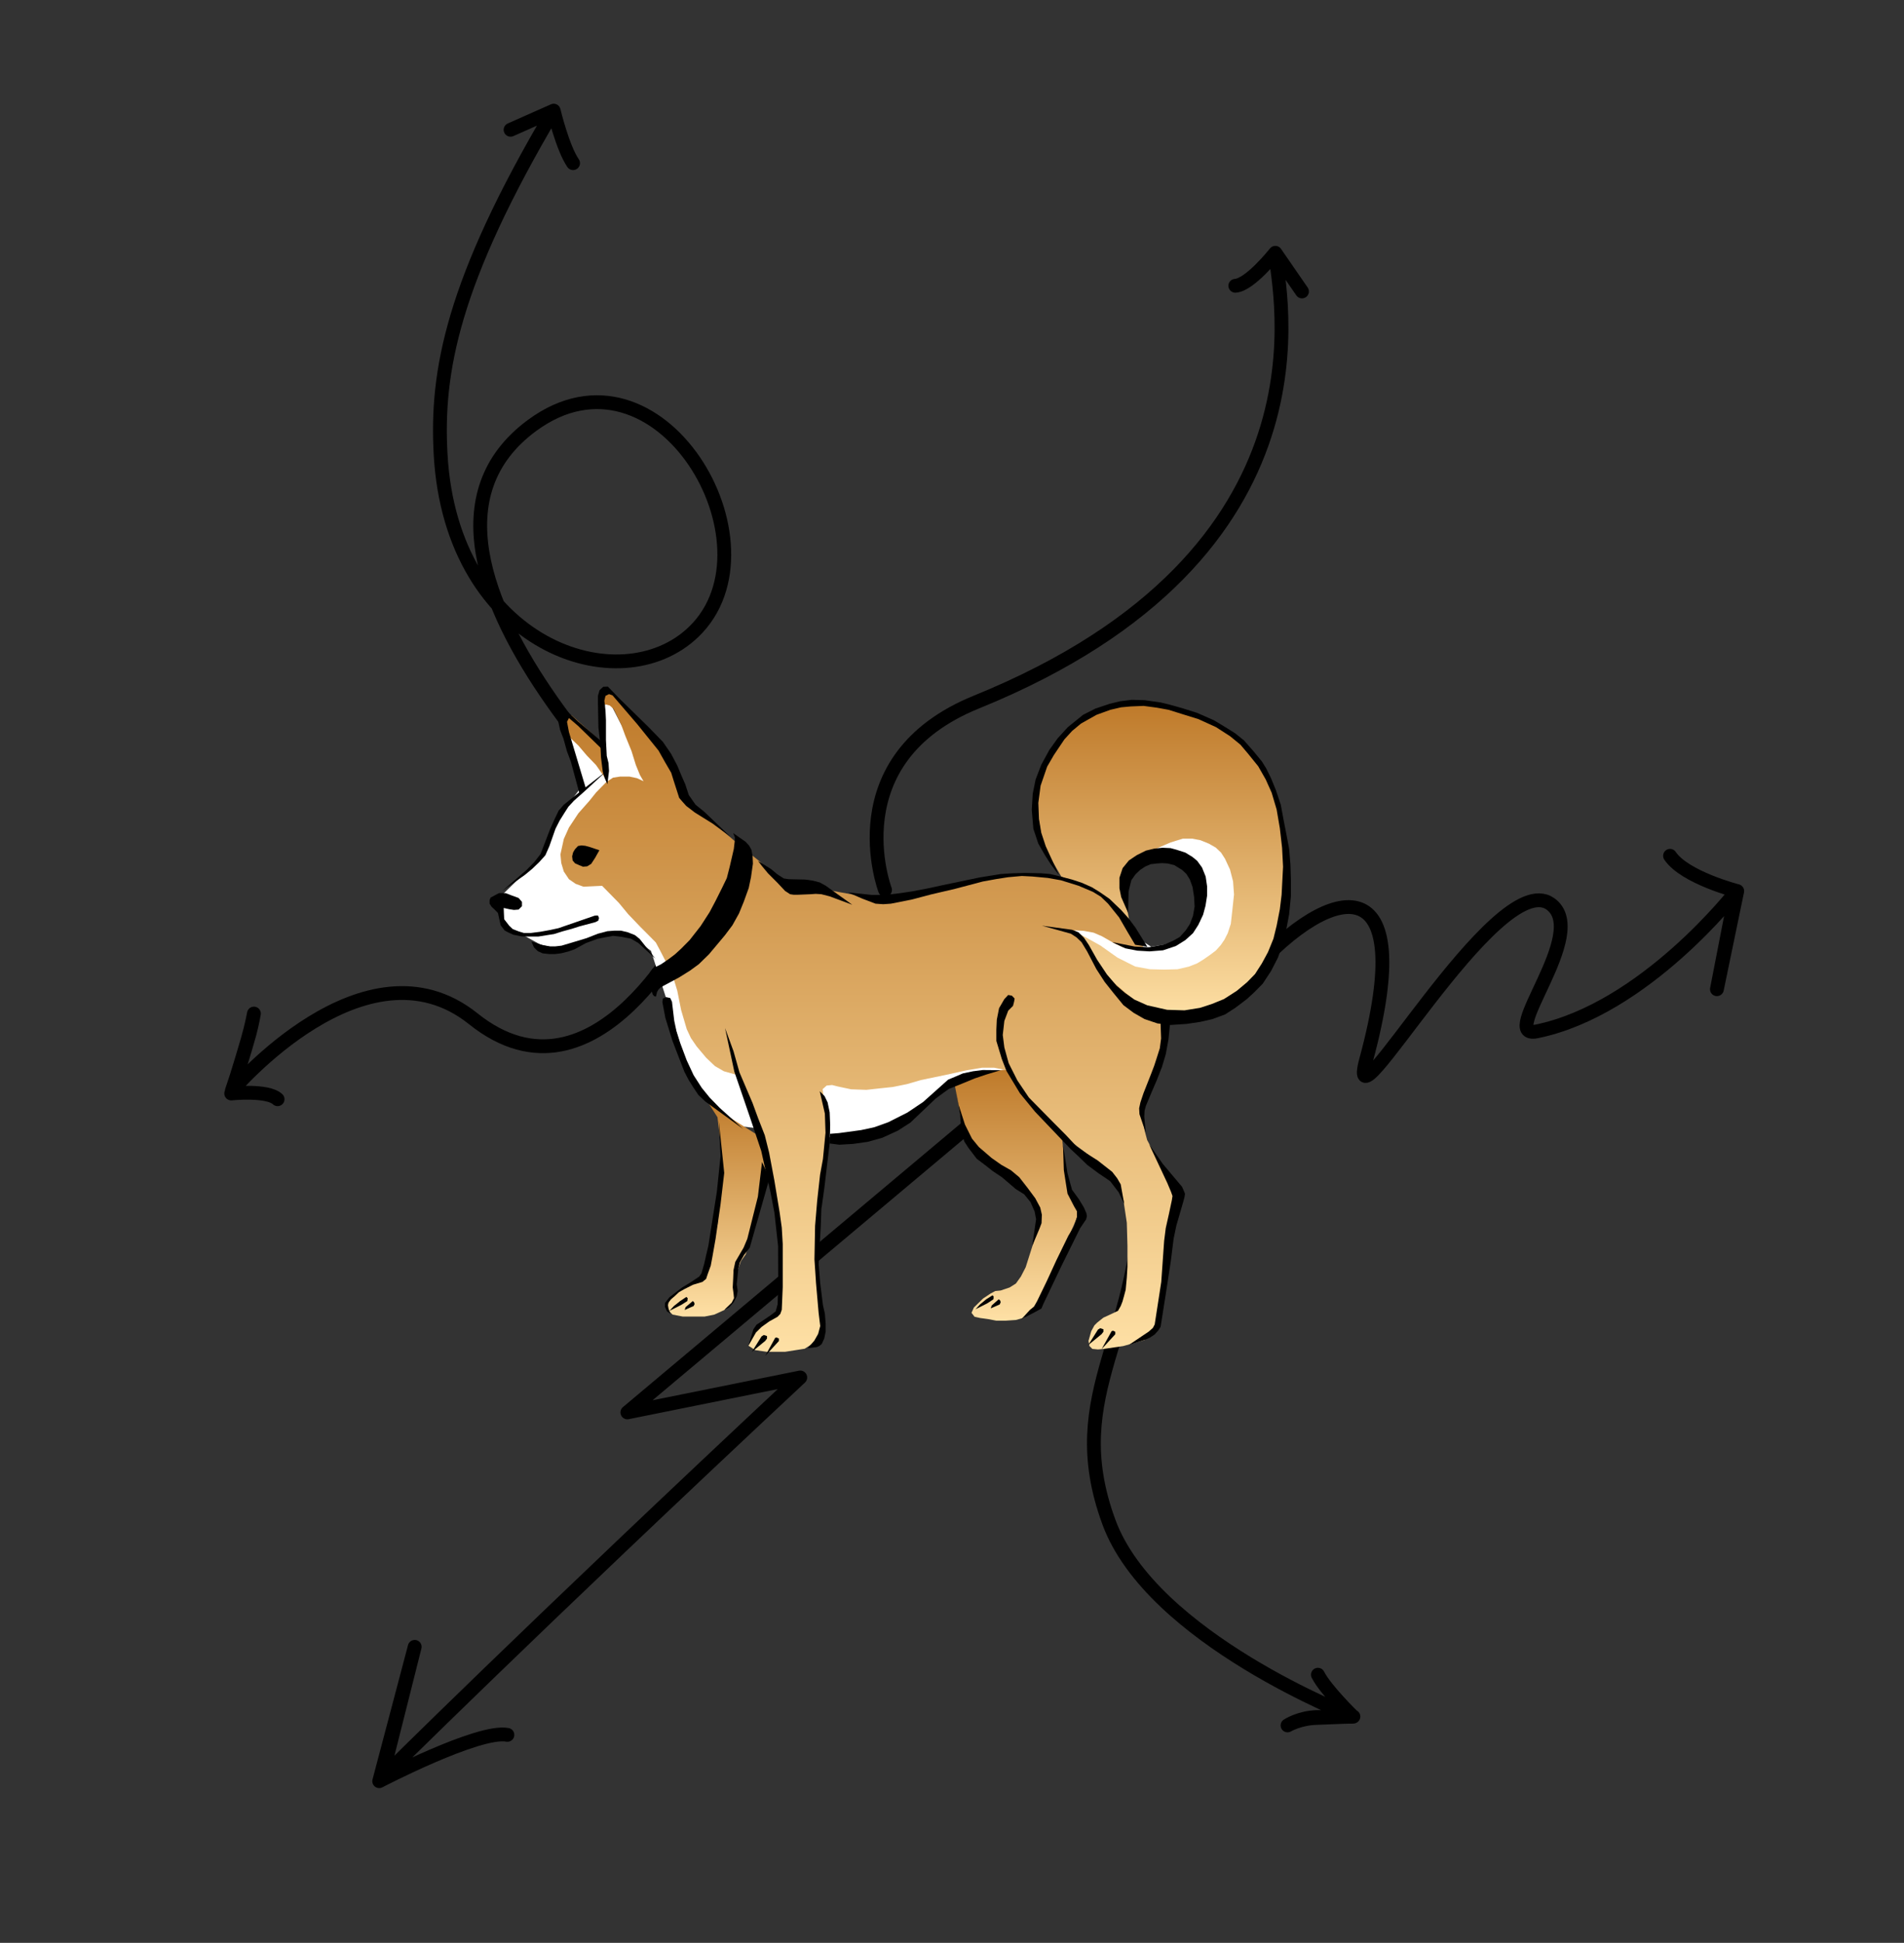 <svg width="689" height="703" viewBox="0 0 689 703" fill="none" xmlns="http://www.w3.org/2000/svg">
<rect x="0" y="0" width="689" height="703" fill="#333333" stroke="none"/>
<path d="M396.391 359.168C396.391 359.168 434.626 372.148 453.007 351.543C482.004 319.126 513.589 312.668 494.345 383.608C486.094 413.953 541.457 313.512 560.973 327.011C575.779 337.426 541.59 376.042 556.044 373.209C595.202 365.21 628.158 322.66 628.158 322.66L621.297 357.934L628.649 322.424C628.649 322.424 609.622 317.536 604.336 309.666" stroke="black" stroke-width="5" stroke-miterlimit="10" stroke-linecap="round" stroke-linejoin="round"/>
<path d="M378.291 384.046L227.024 511.064L289.593 498.432C191.661 589.982 138.129 643.333 138.129 643.333L150.069 595.896L137.224 644.506C137.224 644.506 173.285 625.716 183.614 627.742" stroke="black" stroke-width="5" stroke-miterlimit="10" stroke-linecap="round" stroke-linejoin="round"/>
<path d="M347.978 336.217C347.978 336.217 410.658 368.171 412.577 425.573C414.496 482.975 383.73 503.063 401.291 550.792C416.811 592.947 489.758 621.126 489.758 621.126C489.758 621.126 482.895 621.33 476.255 621.628C470.065 621.851 465.923 624.327 465.923 624.327C465.923 624.327 470.294 621.422 476.707 621.292C477.306 621.279 477.98 621.297 478.579 621.284C484.368 621.244 489.658 621.171 489.658 621.171C489.658 621.171 479.725 611.525 476.911 605.979" stroke="black" stroke-width="5" stroke-miterlimit="10" stroke-linecap="round" stroke-linejoin="round"/>
<path d="M250.79 332.007C250.79 332.007 215.965 404.51 171.212 368.595C132.234 337.458 83.892 394.712 83.892 394.712C83.892 394.712 86.534 386.974 88.689 379.604C89.268 377.73 89.685 375.979 90.227 374.265C91.337 370.164 91.885 366.748 91.885 366.748C91.885 366.748 91.147 370.96 89.647 376.139C87.227 384.624 83.665 395.667 83.665 395.667C83.665 395.667 96.886 394.3 100.453 397.742" stroke="black" stroke-width="5" stroke-miterlimit="10" stroke-linecap="round" stroke-linejoin="round"/>
<path d="M320.269 322.012C320.269 322.012 302.332 274.718 353.355 254.023C486.315 200.041 462.441 104.902 461.505 91.476M461.505 91.476L471.149 105.46M461.505 91.476C461.505 91.476 452.3 103.116 447.024 103.408" stroke="black" stroke-width="5" stroke-miterlimit="10" stroke-linecap="round" stroke-linejoin="round"/>
<path d="M256.384 316.693C256.384 316.693 126.427 202.753 192.506 153.963C238.469 120.06 283.448 197.14 251.129 228.533C224.422 254.499 163.348 233.719 159.445 164.457C157.782 134.662 163.555 102.231 200.365 40.038M200.365 40.038L184.759 46.964M200.365 40.038C200.365 40.038 203.575 53.498 207.38 59.036" stroke="black" stroke-width="5" stroke-miterlimit="10" stroke-linecap="round" stroke-linejoin="round"/>
<path fill-rule="evenodd" clip-rule="evenodd" d="M413.786 309.21L432.866 287.165L458.035 331.189L430.778 359.957L373.652 334.229L392.674 327.375L416.57 342.568L425.964 341.016L434.198 333.388L434.894 324.336L432.866 312.959L424.05 309.209H413.797L413.786 309.21Z" fill="url(#paint0_linear_148_179)"/>
<path fill-rule="evenodd" clip-rule="evenodd" d="M219.275 251.48L217.187 272.038L204.951 262.857L209.706 285.678L201.53 296.28L196.774 309.21L180.419 325.048L181.811 334.229L195.44 341.728L201.53 343.279L222.64 337.201L227.395 337.978L235.573 344.054L242.359 365.26L249.839 390.28L263.469 406.958L306.326 412.258L326.74 406.181L344.37 391.764L365.48 387.238L360.724 375.086L245.092 301.575L219.285 251.476L219.275 251.48Z" fill="url(#paint1_linear_148_179)"/>
<path fill-rule="evenodd" clip-rule="evenodd" d="M345.179 390.862L348.426 408.509L354.573 418.338L371.798 431.201L376.148 439.799L375.046 444.907L373.944 449.754L371.161 458.546L369.421 461.91L367.622 464.431L365.36 465.854L362.113 466.952L360.142 467.147L358.344 468.115L355.733 469.861L352.427 473.094L351.558 475.033L352.66 476.456L354.689 476.908L357.53 477.297L360.548 477.876H363.853L367.622 477.62L370.639 476.778L376.148 471.8L390.646 438.506L386.064 427.776L384.094 409.61L371.219 386.207L353.529 388.146L345.175 390.848L345.179 390.862Z" fill="url(#paint2_linear_148_179)"/>
<path fill-rule="evenodd" clip-rule="evenodd" d="M259.638 404.243L261.493 421.116L259.638 443.031L253.955 461.974L248.503 465.402L244.444 468.31L241.428 471.67L242.008 474.387L243.4 475.679L247.112 476.391H254.94L258.478 475.679L262.016 474.065L265.322 471.348L266.133 468.116L265.902 462.491L268.106 456.35L269.846 453.894L272.687 445.554L274.368 437.278L277.732 425.967L276.573 412.259L258.71 400.949L254.592 396.358L259.633 404.255L259.638 404.243Z" fill="url(#paint3_linear_148_179)"/>
<path fill-rule="evenodd" clip-rule="evenodd" d="M203.675 261.564L204.604 265.313L209.359 269.84L212.374 273.394L215.68 276.821L219.74 282.64L215.738 286.713L213.303 289.751L209.301 294.278L205.879 299.449L204.023 303.586L202.806 309.146L203.096 312.249L204.023 315.351L205.879 318.131L208.315 319.812L211.157 320.847L213.767 320.717L217.884 320.524L223.974 326.729L227.337 330.802L231.861 335.522L234.703 338.367L237.313 341.017L238.937 344.055L243.228 352.396L245.084 358.473L246.476 365.454L248.505 372.371L250.014 375.603L252.101 378.642L255.523 382.716L258.712 385.754L261.961 387.629L266.541 388.922L275.821 410.448L282.432 447.879V474.773L274.081 480.141L270.833 486.928L273.327 488.543L277.387 489.127H284.172L291.189 488.026L297.337 484.085L296.814 472.189L295.423 463.913L296.524 444.454L299.715 406.246L297.975 396.356L297.685 394.095L299.134 392.801L301.106 392.606L303.136 393.123L308.008 394.156L313.517 394.351L318.795 393.769L323.087 393.318L328.189 392.282L333.293 390.797L342.34 388.922L349.938 387.239L355.39 386.336H359.738L364.146 387.239L381.951 408.899L399.638 422.152L406.482 433.917L407.758 442.45L407.99 450.79V458.419L407.758 462.296L407.351 466.692L406.714 469.083L406.191 470.958L405.554 472.576L404.568 474.321L399.29 476.778L397.086 478.522L396.043 479.559L394.883 481.691L393.897 485.183L394.246 487.057L395.29 488.09L397.318 488.285L399.463 488.09L406.482 487.057L414.078 484.923L418.022 481.108L426.315 431.459L416.746 415.555L415.122 412.517L414.311 409.479L413.092 403.143L421.965 378.901L419.936 365.26L388.734 336.621L392.099 336.815L395.694 337.462L398.712 338.753L403.466 341.47L406.249 342.763L409.324 343.41H414.253L402.885 326.601L391.345 319.812L379.746 316.71H366.175L348.429 319.036L333.525 322.851L315.856 325.021L295.384 321.272L283.785 320.496L274.912 311.704L267.836 306.015L251.888 292.373L248.177 289.207L245.741 284.488L238.034 267.876L219.882 249.386L218.49 250.808L218.2 254.946H219.418L220.636 255.27L222.028 256.497L223.072 258.63L224.812 262.251L226.262 266.196L228.524 271.753L230.09 276.796L231.598 280.482L232.873 282.679L230.495 281.58L227.769 280.999H224.406L221.854 281.387L219.824 282.679L217.91 268.716L206.775 258.76L203.644 261.539L203.675 261.564Z" fill="url(#paint4_linear_148_179)"/>
<path fill-rule="evenodd" clip-rule="evenodd" d="M384.037 317.161L377.426 305.719L374.814 290.267L378.584 274.817L390.067 260.466L407.407 254.13L425.502 256.264L442.145 262.469L453.628 272.748L461.4 287.166L465.517 307.594V319.812L463.892 338.948L454.497 356.661L442.203 366.1L428.575 368.621L414.597 365.518L399.694 352.588L389.834 337.461L398.185 342.114L404.39 346.512L410.828 349.743L416.106 350.713L421.324 350.843L426.139 350.713L430.256 349.743L433.213 348.58L435.534 347.157L437.855 345.542L440 343.925L441.74 341.986L443.073 340.046L444.29 337.655L445.393 334.292L445.915 329.638L446.552 323.691L446.205 318.906L445.103 314.64L443.305 310.76L441.856 308.498L439.941 306.688L437.449 305.265L434.432 304.038L431.473 303.455H428.052L423.644 304.813L417.207 307.592L408.391 314.445L407.233 325.435L409.146 335.779L399.172 324.077L384.004 317.16L384.037 317.161Z" fill="url(#paint5_linear_148_179)"/>
<path fill-rule="evenodd" clip-rule="evenodd" d="M265.323 301.451L265.903 302.939V304.102L265.555 307.14L264.974 309.663L264.047 313.671L263.003 317.744L261.379 321.105L258.885 326.083L256.798 330.026L253.55 335.069L249.548 340.176L246.475 343.279L244.213 345.347L241.893 347.093L239.225 348.903L237.196 349.937L236.094 350.585L235.166 351.876L234.934 353.429L235.166 355.368L235.572 357.436L236.152 359.763L236.731 360.474L237.37 360.605L237.775 358.923L238.355 357.953L239.225 357.178L245.721 353.687L249.664 351.229L252.854 348.903L256.508 345.346L259.118 342.244L262.307 338.431L265.033 334.809L267.41 330.543L269.15 326.276L270.947 321.298L271.76 317.418L272.456 312.506L272.34 309.791L271.933 307.528L271.122 306.041L269.846 304.619L265.321 301.453L265.323 301.451Z" fill="url(#paint6_linear_148_179)"/>
<path fill-rule="evenodd" clip-rule="evenodd" d="M219.391 279.085L211.04 285.548L203.964 291.237L202.166 293.306L200.774 296.214L199.035 300.094L195.614 309.016L193.352 311.924L190.568 314.769L181.811 322.331L189.929 316.577L192.597 314.379L195.149 311.923L197.353 309.467L198.803 306.171L201.006 299.9L202.514 296.925L204.254 294.145L205.704 291.883L207.676 289.749L211.677 286.194L219.391 279.085Z" fill="url(#paint7_linear_148_179)"/>
<path fill-rule="evenodd" clip-rule="evenodd" d="M177.52 324.789L178.853 324.078L180.535 323.173H182.971L185.348 324.078L187.668 324.919L188.886 326.342V327.893L187.668 329.121L185.986 329.25L184.304 328.993L182.275 328.54L182.333 330.22L182.448 332.613L184.247 334.941L185.522 336.168L187.668 337.009L189.582 337.591H192.075L195.613 337.138L199.151 336.493L202.108 335.847L215.215 331.32L216.374 331.256L216.78 332.16L216.49 333.131L215.505 333.649L209.705 335.2L206.863 336.105L203.558 337.009L200.484 337.979L197.584 338.433L194.802 338.884H191.785L188.712 338.819L185.812 338.237L184.072 337.463L182.623 336.686L181.172 334.811L180.187 330.35L178.853 328.994L177.925 328.152L177.171 326.988V325.695L177.52 324.789Z" fill="url(#paint8_linear_148_179)"/>
<path fill-rule="evenodd" clip-rule="evenodd" d="M194.628 344.184L196.367 344.959L198.745 345.218H200.833L202.979 344.959L205.588 344.314L207.966 343.474L211.967 341.274L216.143 339.723L219.043 339.141L221.885 338.624L225.075 339.011L228.321 339.659L230.99 341.209L237.195 346.898L231.454 339.722L229.772 338.365L227.162 337.331L224.726 336.749H222.349L219.797 336.943L216.376 337.847L212.258 339.464L206.69 341.144L203.211 342.179L200.949 342.439H199.093L196.367 341.985L192.308 340.692L193.236 342.825L194.628 344.184Z" fill="url(#paint9_linear_148_179)"/>
<path fill-rule="evenodd" clip-rule="evenodd" d="M239.863 361.315L239.689 362.608L240.79 368.362L243.342 376.636L245.488 382.199L247.634 387.755L249.142 390.666L250.999 393.64L252.738 396.226L255.29 398.617L268.918 408.508L260.452 400.881L256.797 397.132L253.956 393.64L250.999 389.052L248.505 383.684L246.127 377.348L244.793 373.147L243.982 369.333L243.17 362.48L242.532 361.122L241.024 360.799L239.866 361.323L239.863 361.315Z" fill="url(#paint10_linear_148_179)"/>
<path fill-rule="evenodd" clip-rule="evenodd" d="M308.468 413.943L313.977 413.167L319.313 411.678L324.938 409.095L329.462 406.184L338.568 397.522L343.322 394.032L348.02 392.158L352.718 390.218L356.951 388.795L362.113 387.242L355.676 387.181L352.081 387.633L348.426 388.409L345.7 389.573L343.091 390.671L334.044 398.752L328.36 402.567L321.459 406.056L316.413 407.869L311.658 408.903L303.597 410.001L300.407 410.26L300.233 413.749L303.712 414.201L308.47 413.928L308.468 413.943Z" fill="url(#paint11_linear_148_179)"/>
<path fill-rule="evenodd" clip-rule="evenodd" d="M264.278 302.745L254.884 293.758L251.694 291.173L249.258 287.682L247.983 283.803L246.591 280.634L245.083 277.015L242.88 272.812L239.864 268.416L234.586 262.986L224.207 252.837L219.974 248.44L218.292 248.505L216.959 249.734L216.378 251.802V254.646L216.553 263.245L217.248 269.257L217.481 274.042L218.118 279.148L218.814 281.539L219.8 283.737L220.38 278.954L220.205 276.11L219.568 273.524L219.278 267.77V260.659L219.104 257.039L218.698 253.548L219.104 251.802L220.38 251.157L221.656 251.609L230.587 262.017L238.3 271.584L240.736 275.915L242.882 279.6L243.809 282.575L244.912 286.001L245.781 288.716L246.999 290.138L248.333 291.625L251.464 294.018L257.902 298.025L264.277 302.745H264.278Z" fill="url(#paint12_linear_148_179)"/>
<path fill-rule="evenodd" clip-rule="evenodd" d="M218.695 269.128L209.3 261.177L205.473 257.621L203.733 258.01L202.167 258.978L201.993 260.983L202.69 264.151L203.908 267.319L205.183 271.909L206.575 275.593L209.649 286.972L212.085 285.549L205.88 264.861L205.183 261.178L205.88 259.82L209.127 262.6L218.696 271.909V269.128H218.695Z" fill="url(#paint13_linear_148_179)"/>
<path fill-rule="evenodd" clip-rule="evenodd" d="M274.31 311.536L279.007 314.446L281.327 316.386L283.647 317.873L285.503 318.131L291.36 318.261L294.144 318.649L296.637 319.294L298.842 320.524L308.41 327.376L300.233 324.336L297.217 323.561L295.188 323.431L293.39 323.561L288.692 323.756H287.184L285.909 323.561L284.112 322.398L281.328 319.423L277.906 315.997L275.76 313.41L274.31 311.538V311.536Z" fill="url(#paint14_linear_148_179)"/>
<path fill-rule="evenodd" clip-rule="evenodd" d="M306.85 322.914L315.432 323.818H320.42L325.814 323.172L330.163 322.525L335.903 321.427L341.239 320.262L354.577 317.483L362.175 316.255L366.349 315.996L370.99 315.867L376.906 315.996L379.979 316.255L382.995 316.966L387.925 318.259L391.462 319.423L395.115 321.039L397.957 322.786L401.495 325.24L405.728 329.313L408.395 332.288L410.89 335.651L415.181 342.567L410.773 341.856L407.931 337.073L404.974 331.965L400.974 326.988L398.362 324.466L395.52 322.722L390.359 320.524L383.922 318.519L379.167 317.679L373.598 317.161L369.77 316.967L364.784 317.419L360.608 318.067L355.621 318.971L345.587 321.622L337.006 323.626L330.162 325.436L322.391 326.988L319.607 327.181L316.823 326.988L312.068 325.178L306.853 322.914L306.85 322.914Z" fill="url(#paint15_linear_148_179)"/>
<path fill-rule="evenodd" clip-rule="evenodd" d="M408.222 330.286L405.728 324.598L405.089 321.43V317.615L406.25 314.124L408.512 311.345L411.412 309.404L414.659 307.79L417.617 307.078L420.632 306.755L423.59 306.885L425.736 307.466L428.926 308.501L431.477 310.052L433.216 311.475L434.957 313.866L436.29 317.162L436.813 320.718V324.08L436.233 327.766L435.362 330.997L433.622 334.684L431.709 337.657L428.926 340.179L425.504 342.311L420.864 343.863L415.993 344.252L411.586 343.991L407.236 343.151L402.48 340.889L410.656 342.506L415.76 342.764L418.66 342.246L421.619 341.665L424.691 340.307L426.953 339.013L429.1 336.622L430.608 334.294L431.71 331.386L432.29 328.025L432.115 324.599L431.536 320.914L430.551 318.198L429.332 316.258L427.767 314.771L424.925 313.027L422.547 312.443L420.518 312.315L418.662 312.443L416.4 312.703L414.428 313.543L412.572 314.771L410.891 316.388L409.384 318.52L408.396 322.593L408.228 330.289L408.222 330.286Z" fill="url(#paint16_linear_148_179)"/>
<path fill-rule="evenodd" clip-rule="evenodd" d="M363.447 361.508L361.533 364.805L360.72 368.942L360.548 372.562V376.634L362.518 383.164L364.2 387.495L369.072 395.576L374.525 402.234L387.399 415.747L390.182 418.334L393.429 421.502L397.432 424.474L401.722 427.383L404.797 431.392L406.826 435.659L405.55 428.547L404.274 426.35L402.476 424.023L397.198 419.884L393.197 417.363L389.602 414.841L385.658 410.64L380.903 405.857L372.319 397.129L368.143 390.923L365.013 384.714L363.447 379.027L362.867 374.502L363.447 369.395L364.838 365.709L366.578 363.964L366.983 362.412L367.158 361.312L366.172 360.279L364.838 360.02L363.452 361.507L363.447 361.508Z" fill="url(#paint17_linear_148_179)"/>
<path fill-rule="evenodd" clip-rule="evenodd" d="M419.935 369.075L420.167 375.735L419.702 379.29L418.658 382.588L417.673 385.626L416.513 388.664L413.788 395.581L412.686 398.878L412.221 401.013L412.336 403.145L414.598 409.803L414.076 404.051L414.193 401.852L414.657 400.172L416.572 395.581L418.658 390.733L420.515 385.95L421.849 381.489L422.835 376.122L423.472 369.657L419.933 369.068L419.935 369.075Z" fill="url(#paint18_linear_148_179)"/>
<path fill-rule="evenodd" clip-rule="evenodd" d="M420.747 421.115L427.767 429.455L428.463 431.07L428.81 431.977L428.635 433.14L428.171 434.885L425.678 443.485L424.691 448.268L423.706 456.154L422.025 467.146L419.996 480.075L419.124 481.433L417.849 482.853L416.11 484.02L414.137 484.858L408.569 486.603L415.703 481.821L417.21 480.462L417.848 479.234L420.225 463.849L421.27 448.981L421.85 444.389L423.008 439.217L424.053 434.304L424.285 432.755L423.762 431.267L422.428 428.098L415.817 414.007L420.742 421.107L420.747 421.115Z" fill="url(#paint19_linear_148_179)"/>
<path fill-rule="evenodd" clip-rule="evenodd" d="M386.299 424.542L387.923 430.487L390.416 433.916L392.213 436.889L393.142 439.024L393.315 440.057L393.027 441.221L390.88 444.388L384.096 458.093L377.716 471.476L376.846 473.481L374.642 474.706L369.654 477.296L372.671 473.998L374.178 472.77L375.281 470.83L378.818 463.526L382.298 455.959L386.588 447.167L388.676 443.678L389.721 440.315V438.313L388.676 436.503L386.299 431.912L385.603 427.516L384.965 423.377L384.676 414.262L386.294 424.552L386.299 424.542Z" fill="url(#paint20_linear_148_179)"/>
<path fill-rule="evenodd" clip-rule="evenodd" d="M213.65 306.559L211.794 306.042L210.402 305.914L209.184 306.107L208.083 307.27L207.387 308.434L207.039 309.857L207.213 311.343L208.083 312.377L209.648 313.088L210.982 313.606L212.491 313.476L213.94 312.571L215.332 310.439L216.898 307.659L213.65 306.559Z" fill="url(#paint21_linear_148_179)"/>
<path fill-rule="evenodd" clip-rule="evenodd" d="M260.102 405.471L262.075 424.414L260.74 435.793L258.943 448.27L257.783 454.863L257.202 457.965L256.101 461.004L255.522 462.752L254.188 463.85L250.767 464.883L247.692 466.436L245.72 467.534L243.981 469.149L242.705 470.186L241.893 471.414L241.719 472.255L241.893 473.483L242.648 475.358L241.372 474.516L240.618 472.834L240.675 471.413L242.241 469.408L246.765 465.916L249.839 464.041L253.029 461.91L253.841 460.746L254.826 457.318L255.523 454.215L256.334 450.79L259.408 431.201L260.741 418.337L260.103 405.475L260.102 405.471Z" fill="url(#paint22_linear_148_179)"/>
<path fill-rule="evenodd" clip-rule="evenodd" d="M262.132 473.93L263.814 473.088L265.439 471.343L266.599 469.017L266.946 467.142L266.599 464.686L267.178 459.059L267.758 456.732L269.266 454.081L271.295 451.498L278.428 426.414L275.76 420.466L274.252 433.008L270.425 448.265L269.092 451.433L266.075 456.605L265.438 459.578L265.322 462.486L265.147 465.85L265.437 467.981L265.611 469.727L264.799 471.344L262.13 473.931L262.132 473.93Z" fill="url(#paint23_linear_148_179)"/>
<path fill-rule="evenodd" clip-rule="evenodd" d="M296.639 394.865L298.495 402.946L298.727 409.864L297.799 419.368L296.755 425.057L295.711 434.496L294.957 443.545L294.726 455.7L295.306 464.428L296.233 475.03L296.813 479.813L296.059 482.659L294.668 485.115L292.29 487.829L295.537 487.442L296.465 487.055L297.336 486.343L298.263 484.339L298.785 481.818V479.04L298.495 475.355L297.799 472.252L296.813 464.363L296.233 457.381L296.988 444L297.22 437.664L298.322 429.714L299.482 419.95L300.293 413.163L300.41 406.956L300.236 402.496L299.482 398.875L298.379 396.611L296.639 394.865Z" fill="url(#paint24_linear_148_179)"/>
<path fill-rule="evenodd" clip-rule="evenodd" d="M272.285 399.011L274.372 404.697L276.75 410.776L278.316 417.047L280.229 427.195L282.144 438.768L282.898 444.198L283.246 450.146V465.727L282.898 473.938L282.375 475.422L281.39 476.459L278.374 478.139L275.591 480.143L273.561 482.148L270.835 486.93L272.633 480.982L273.794 479.302L275.591 478.139L278.838 475.938L280.694 474.518L281.39 471.997L281.621 464.693L281.564 450.792L280.229 438.767L278.838 431.463L277.389 425.128L275.474 416.465L271.532 404.697L269.674 399.268L265.732 387.759L262.368 371.987L265.442 380.389L267.588 388.018L272.287 399.027L272.285 399.011Z" fill="url(#paint25_linear_148_179)"/>
<path fill-rule="evenodd" clip-rule="evenodd" d="M345.933 394.225L347.44 403.534L347.903 409.418L348.948 413.038L350.457 415.364L353.471 419.308L356.312 421.443L359.271 423.769L362.576 425.97L367.563 430.236L370.638 432.172L372.901 434.954L374.407 438.381L374.929 441.159L373.538 450.793L376.148 444.587L376.902 442.582L377.017 439.544L376.437 436.957L374.64 433.594L371.914 429.91L368.842 425.969L365.825 423.445L362.289 421.443L358.809 418.986L354.228 415.042L351.734 412.003L349.182 406.896L346.92 399.848L345.934 394.229L345.933 394.225Z" fill="url(#paint26_linear_148_179)"/>
<path fill-rule="evenodd" clip-rule="evenodd" d="M248.389 469.281L246.127 470.768L243.866 472.579L242.242 474.324L246.476 472.192L248.738 470.769L248.854 469.734L248.389 469.281Z" fill="url(#paint27_linear_148_179)"/>
<path fill-rule="evenodd" clip-rule="evenodd" d="M250.71 470.768L248.1 472.966L247.751 474.001L251 472.579L251.347 471.868L251.173 471.221L250.71 470.768Z" fill="url(#paint28_linear_148_179)"/>
<path fill-rule="evenodd" clip-rule="evenodd" d="M276.398 483.049L275.585 483.565L272.048 489.193L276.92 485.184L277.557 484.342V483.438L276.397 483.05L276.398 483.049Z" fill="url(#paint29_linear_148_179)"/>
<path fill-rule="evenodd" clip-rule="evenodd" d="M280.517 484.084L276.921 490.611L281.85 485.246V484.34L281.038 483.954L280.516 484.09L280.517 484.084Z" fill="url(#paint30_linear_148_179)"/>
<path fill-rule="evenodd" clip-rule="evenodd" d="M359.161 468.699L356.899 470.122L354.636 471.996L353.012 473.741L357.246 471.61L359.508 470.122L359.566 469.086L359.16 468.698L359.161 468.699Z" fill="url(#paint31_linear_148_179)"/>
<path fill-rule="evenodd" clip-rule="evenodd" d="M361.417 470.122L358.866 472.383L358.517 473.419L361.765 471.996L362.113 471.22L361.938 470.574L361.416 470.121L361.417 470.122Z" fill="url(#paint32_linear_148_179)"/>
<path fill-rule="evenodd" clip-rule="evenodd" d="M398.128 480.591L397.316 481.108L393.779 486.733L398.651 482.726L399.288 481.884V480.978L398.128 480.59V480.591Z" fill="url(#paint33_linear_148_179)"/>
<path fill-rule="evenodd" clip-rule="evenodd" d="M402.247 481.691L398.652 488.157L403.581 482.789V481.885L402.768 481.498L402.246 481.692L402.247 481.691Z" fill="url(#paint34_linear_148_179)"/>
<path fill-rule="evenodd" clip-rule="evenodd" d="M383.166 316.579L378.411 306.172L376.787 301.258L375.974 296.345L375.742 290.526L376.554 284.32L378.932 277.404L381.367 273.201L385.195 267.512L387.979 264.474L391.167 261.822L396.793 258.654L401.78 256.844L405.665 255.939L409.204 255.616L413.844 255.423L418.656 256.069L422.89 256.844L428.052 258.461L433.677 260.208L440.056 263.116L445.161 266.413L448.871 269.452L451.713 272.813L455.309 277.274L458.035 282.058L460.18 286.841L461.979 292.919L463.139 299.707L463.949 306.754L464.299 313.607L463.777 323.757L463.139 328.994L461.979 334.941L460.818 339.661L458.847 344.509L456.641 348.582L454.149 352.462L451.249 355.434L447.537 358.537L442.898 361.512L438.433 363.322L434.256 364.679L428.631 365.585L422.368 365.39L415.176 363.773L410.537 361.705L407.058 359.249L404.042 356.663L400.563 352.59L397.026 347.289L394.009 341.924L392.27 339.339L390.241 337.334L387.92 336.429L377.017 334.943L385.195 337.204L387.514 337.851L389.603 339.209L391.399 340.954L393.429 344.317L396.735 350.651L399.752 355.306L402.882 359.249L406.536 363.709L410.248 366.49L414.191 368.752L418.832 370.306L423.47 370.884L429.327 370.498L434.199 369.787L438.723 368.752L443.304 367.073L447.016 364.68L451.192 361.514L453.802 359.121L456.934 355.952L459.949 351.363L462.443 346.515L464.3 341.278L465.632 335.46L466.503 330.805L467.141 324.211V318.652L466.967 312.834L466.503 307.143L465.46 301.649L464.415 296.283L463.487 291.24L461.747 286.003L459.95 281.607L458.21 278.052L456.643 275.529L453.513 271.716L450.149 267.902L446.844 265.251L443.421 263.117L439.362 260.66L433.214 257.946L427.879 256.264L423.761 255.101L420.107 254.196L414.25 253.356L409.552 253.226L405.32 253.743L401.607 254.647L396.389 256.394L391.923 258.656L386.412 263.117L382.759 267.126L379.743 271.328L376.786 276.757L374.756 282.06L373.712 287.231L373.365 293.05L373.944 299.903L375.741 305.267L378.119 309.404L380.265 312.767L383.166 316.597V316.579Z" fill="url(#paint35_linear_148_179)"/>
<defs>
<linearGradient id="paint0_linear_148_179" x1="177.171" y1="359.971" x2="177.171" y2="287.18" gradientUnits="userSpaceOnUse">
<stop stop-color="white"/>
<stop offset="1" stop-color="white"/>
</linearGradient>
<linearGradient id="paint1_linear_148_179" x1="177.171" y1="412.262" x2="177.171" y2="251.492" gradientUnits="userSpaceOnUse">
<stop stop-color="white"/>
<stop offset="1" stop-color="white"/>
</linearGradient>
<linearGradient id="paint2_linear_148_179" x1="177.171" y1="477.904" x2="177.171" y2="386.22" gradientUnits="userSpaceOnUse">
<stop stop-color="#FEE0A5"/>
<stop offset="1" stop-color="#BE7929"/>
</linearGradient>
<linearGradient id="paint3_linear_148_179" x1="177.171" y1="476.409" x2="177.171" y2="396.381" gradientUnits="userSpaceOnUse">
<stop stop-color="#FEE0A5"/>
<stop offset="1" stop-color="#BE7929"/>
</linearGradient>
<linearGradient id="paint4_linear_148_179" x1="177.172" y1="489.135" x2="177.172" y2="249.421" gradientUnits="userSpaceOnUse">
<stop stop-color="#FEE0A5"/>
<stop offset="1" stop-color="#BE7929"/>
</linearGradient>
<linearGradient id="paint5_linear_148_179" x1="177.172" y1="368.637" x2="177.172" y2="254.142" gradientUnits="userSpaceOnUse">
<stop stop-color="#FEE0A5"/>
<stop offset="1" stop-color="#BE7929"/>
</linearGradient>
<linearGradient id="paint6_linear_148_179" x1="177.172" y1="360.61" x2="177.172" y2="301.466" gradientUnits="userSpaceOnUse">
<stop/>
<stop offset="1"/>
</linearGradient>
<linearGradient id="paint7_linear_148_179" x1="177.171" y1="322.346" x2="177.171" y2="279.095" gradientUnits="userSpaceOnUse">
<stop/>
<stop offset="1"/>
</linearGradient>
<linearGradient id="paint8_linear_148_179" x1="177.171" y1="338.888" x2="177.171" y2="323.187" gradientUnits="userSpaceOnUse">
<stop/>
<stop offset="1"/>
</linearGradient>
<linearGradient id="paint9_linear_148_179" x1="177.171" y1="346.914" x2="177.171" y2="336.754" gradientUnits="userSpaceOnUse">
<stop/>
<stop offset="1"/>
</linearGradient>
<linearGradient id="paint10_linear_148_179" x1="177.172" y1="408.503" x2="177.172" y2="360.826" gradientUnits="userSpaceOnUse">
<stop/>
<stop offset="1"/>
</linearGradient>
<linearGradient id="paint11_linear_148_179" x1="177.172" y1="414.224" x2="177.172" y2="387.205" gradientUnits="userSpaceOnUse">
<stop/>
<stop offset="1"/>
</linearGradient>
<linearGradient id="paint12_linear_148_179" x1="177.172" y1="302.759" x2="177.172" y2="248.453" gradientUnits="userSpaceOnUse">
<stop/>
<stop offset="1"/>
</linearGradient>
<linearGradient id="paint13_linear_148_179" x1="177.172" y1="286.982" x2="177.172" y2="257.634" gradientUnits="userSpaceOnUse">
<stop/>
<stop offset="1"/>
</linearGradient>
<linearGradient id="paint14_linear_148_179" x1="177.173" y1="327.39" x2="177.173" y2="311.547" gradientUnits="userSpaceOnUse">
<stop/>
<stop offset="1"/>
</linearGradient>
<linearGradient id="paint15_linear_148_179" x1="177.171" y1="342.603" x2="177.171" y2="315.884" gradientUnits="userSpaceOnUse">
<stop/>
<stop offset="1"/>
</linearGradient>
<linearGradient id="paint16_linear_148_179" x1="177.174" y1="344.262" x2="177.174" y2="306.767" gradientUnits="userSpaceOnUse">
<stop/>
<stop offset="1"/>
</linearGradient>
<linearGradient id="paint17_linear_148_179" x1="177.171" y1="435.694" x2="177.171" y2="360.057" gradientUnits="userSpaceOnUse">
<stop/>
<stop offset="1"/>
</linearGradient>
<linearGradient id="paint18_linear_148_179" x1="177.174" y1="409.825" x2="177.174" y2="369.104" gradientUnits="userSpaceOnUse">
<stop/>
<stop offset="1"/>
</linearGradient>
<linearGradient id="paint19_linear_148_179" x1="177.171" y1="486.613" x2="177.171" y2="414.008" gradientUnits="userSpaceOnUse">
<stop/>
<stop offset="1"/>
</linearGradient>
<linearGradient id="paint20_linear_148_179" x1="177.174" y1="477.307" x2="177.174" y2="414.267" gradientUnits="userSpaceOnUse">
<stop/>
<stop offset="1"/>
</linearGradient>
<linearGradient id="paint21_linear_148_179" x1="177.172" y1="313.618" x2="177.172" y2="305.926" gradientUnits="userSpaceOnUse">
<stop/>
<stop offset="1"/>
</linearGradient>
<linearGradient id="paint22_linear_148_179" x1="177.172" y1="475.389" x2="177.172" y2="405.471" gradientUnits="userSpaceOnUse">
<stop/>
<stop offset="1"/>
</linearGradient>
<linearGradient id="paint23_linear_148_179" x1="177.172" y1="473.937" x2="177.172" y2="420.497" gradientUnits="userSpaceOnUse">
<stop/>
<stop offset="1"/>
</linearGradient>
<linearGradient id="paint24_linear_148_179" x1="177.171" y1="487.849" x2="177.171" y2="394.887" gradientUnits="userSpaceOnUse">
<stop/>
<stop offset="1"/>
</linearGradient>
<linearGradient id="paint25_linear_148_179" x1="177.171" y1="486.958" x2="177.171" y2="372.007" gradientUnits="userSpaceOnUse">
<stop/>
<stop offset="1"/>
</linearGradient>
<linearGradient id="paint26_linear_148_179" x1="177.173" y1="450.798" x2="177.173" y2="394.247" gradientUnits="userSpaceOnUse">
<stop/>
<stop offset="1"/>
</linearGradient>
<linearGradient id="paint27_linear_148_179" x1="177.172" y1="474.318" x2="177.172" y2="469.281" gradientUnits="userSpaceOnUse">
<stop/>
<stop offset="1"/>
</linearGradient>
<linearGradient id="paint28_linear_148_179" x1="177.172" y1="474.023" x2="177.172" y2="470.775" gradientUnits="userSpaceOnUse">
<stop/>
<stop offset="1"/>
</linearGradient>
<linearGradient id="paint29_linear_148_179" x1="177.172" y1="489.214" x2="177.172" y2="483.07" gradientUnits="userSpaceOnUse">
<stop/>
<stop offset="1"/>
</linearGradient>
<linearGradient id="paint30_linear_148_179" x1="177.172" y1="490.623" x2="177.172" y2="483.969" gradientUnits="userSpaceOnUse">
<stop/>
<stop offset="1"/>
</linearGradient>
<linearGradient id="paint31_linear_148_179" x1="177.174" y1="473.765" x2="177.174" y2="468.728" gradientUnits="userSpaceOnUse">
<stop/>
<stop offset="1"/>
</linearGradient>
<linearGradient id="paint32_linear_148_179" x1="177.174" y1="473.427" x2="177.174" y2="470.136" gradientUnits="userSpaceOnUse">
<stop/>
<stop offset="1"/>
</linearGradient>
<linearGradient id="paint33_linear_148_179" x1="177.173" y1="486.742" x2="177.173" y2="480.598" gradientUnits="userSpaceOnUse">
<stop/>
<stop offset="1"/>
</linearGradient>
<linearGradient id="paint34_linear_148_179" x1="177.174" y1="488.194" x2="177.174" y2="481.533" gradientUnits="userSpaceOnUse">
<stop/>
<stop offset="1"/>
</linearGradient>
<linearGradient id="paint35_linear_148_179" x1="177.171" y1="370.9" x2="177.171" y2="253.237" gradientUnits="userSpaceOnUse">
<stop/>
<stop offset="1"/>
</linearGradient>
</defs>
</svg>
